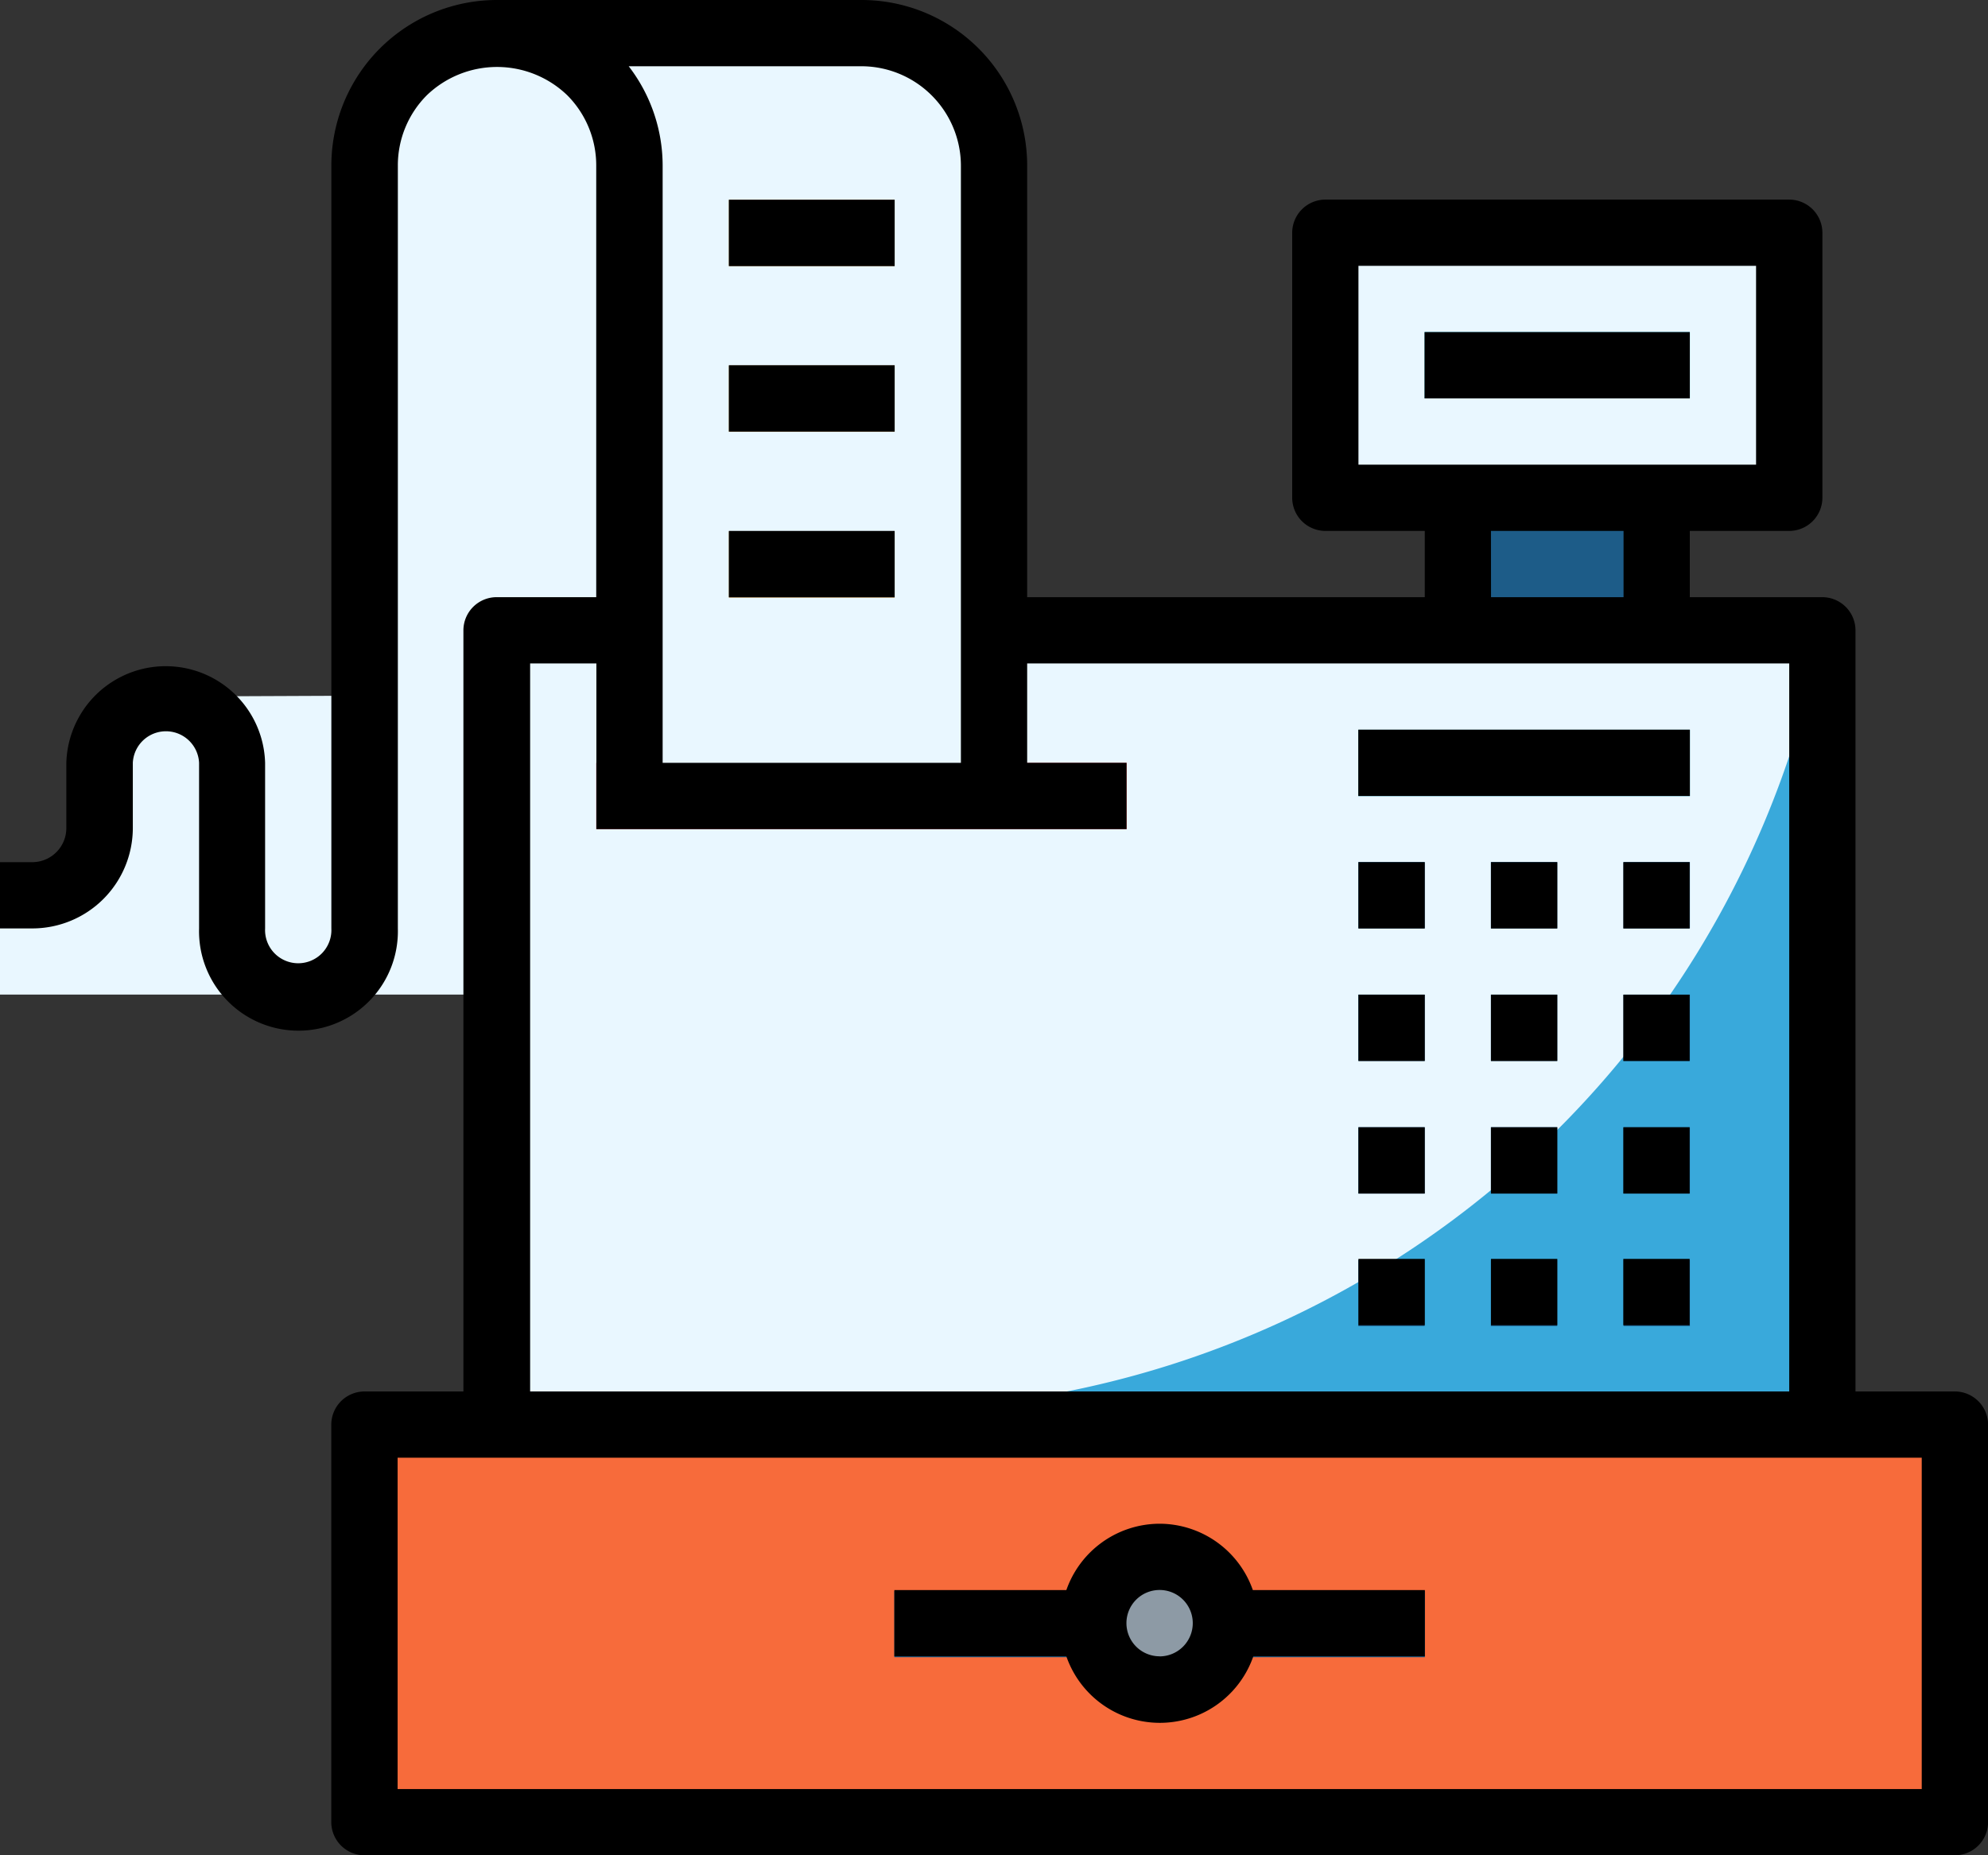 <svg xmlns="http://www.w3.org/2000/svg" width="25.714" height="24" viewBox="0 0 25.714 24"><rect x="0" y="0" width="25.714" height="24" fill="#333333" stroke="none"/><defs><style>.a-stepper-finalize-purchase-rnd-183684{fill:#1d5c88;}.b-stepper-finalize-purchase-rnd-1836528{fill:#e9f7ff;}.c-stepper-finalize-purchase-rnd-1834085{fill:#39a9db;}.d-stepper-finalize-purchase-rnd-1834231{fill:#f76b3b;}.e-stepper-finalize-purchase-rnd-1234092{fill:#c4414b;}.f-stepper-finalize-purchase-rnd-1903721{fill:#2bb3ce;}.g-stepper-finalize-purchase-rnd-1989356{fill:#8d9aa5;}.h-stepper-finalize-purchase-rnd-1938016{fill:#b4833f;}</style></defs><g transform="translate(0 0)"><path class="a-stepper-finalize-purchase-rnd-183684" d="M352,112.2h2.573v3H352Z" transform="translate(-333.144 -106.19)"/><path class="b-stepper-finalize-purchase-rnd-1836528" d="M2.144,16.588a.86.86,0,0,0-.858.858v.847a.863.863,0,0,1-.863.863H0v1.281H6.862V17.864h6V9.715A1.714,1.714,0,0,0,11.151,8H6.433a1.7,1.7,0,0,0-1.19.488l-.021.027a1.692,1.692,0,0,0-.5,1.2c-.005,1.378-.005,4.5-.005,6.867Z" transform="translate(0 -7.571)"/><path class="b-stepper-finalize-purchase-rnd-1836528" d="M42.573,168v3.013a.858.858,0,0,1-1.715,0v-2.144a.86.86,0,0,0-.858-.858Z" transform="translate(-37.856 -159.001)"/><path class="b-stepper-finalize-purchase-rnd-1836528" d="M120,152.3h17.155v10.711H120Z" transform="translate(-113.585 -144.146)"/><path class="c-stepper-finalize-purchase-rnd-1834085" d="M137.155,163.016H120l6.337-.708A12.407,12.407,0,0,0,137.155,152.3Z" transform="translate(-113.585 -144.146)"/><path class="d-stepper-finalize-purchase-rnd-1834231" d="M88,344.2h20.586v5.146H88Z" transform="translate(-83.3 -325.765)"/><path class="d-stepper-finalize-purchase-rnd-1834231" d="M108.586,349.347H88l15.241-1.019a6.063,6.063,0,0,0,5.345-4.128Z" transform="translate(-83.3 -325.765)"/><path class="e-stepper-finalize-purchase-rnd-1234092" d="M144,184.2h6.862v.858H144Z" transform="translate(-136.288 -174.332)"/><g transform="translate(17.569 11.151)"><path class="a-stepper-finalize-purchase-rnd-183684" d="M328,208.2h.858v.858H328Z" transform="translate(-328 -208.2)"/><g transform="translate(1.715)"><path class="a-stepper-finalize-purchase-rnd-183684" d="M360,208.2h.858v.858H360Z" transform="translate(-360 -208.2)"/></g><g transform="translate(3.431)"><path class="a-stepper-finalize-purchase-rnd-183684" d="M392,208.2h.858v.858H392Z" transform="translate(-392 -208.2)"/></g><g transform="translate(0 1.715)"><path class="a-stepper-finalize-purchase-rnd-183684" d="M328,240.2h.858v.858H328Z" transform="translate(-328 -240.2)"/></g><g transform="translate(1.715 1.715)"><path class="a-stepper-finalize-purchase-rnd-183684" d="M360,240.2h.858v.858H360Z" transform="translate(-360 -240.2)"/></g><g transform="translate(3.431 1.715)"><path class="a-stepper-finalize-purchase-rnd-183684" d="M392,240.2h.858v.858H392Z" transform="translate(-392 -240.2)"/></g><g transform="translate(0 3.431)"><path class="a-stepper-finalize-purchase-rnd-183684" d="M328,272.2h.858v.858H328Z" transform="translate(-328 -272.2)"/></g><g transform="translate(1.715 3.431)"><path class="a-stepper-finalize-purchase-rnd-183684" d="M360,272.2h.858v.858H360Z" transform="translate(-360 -272.2)"/></g><g transform="translate(3.431 3.431)"><path class="a-stepper-finalize-purchase-rnd-183684" d="M392,272.2h.858v.858H392Z" transform="translate(-392 -272.2)"/></g><path class="a-stepper-finalize-purchase-rnd-183684" d="M328,304.2h.858v.858H328Z" transform="translate(-328 -299.054)"/><path class="a-stepper-finalize-purchase-rnd-183684" d="M360,304.2h.858v.858H360Z" transform="translate(-358.285 -299.054)"/><path class="a-stepper-finalize-purchase-rnd-183684" d="M392,304.2h.858v.858H392Z" transform="translate(-388.569 -299.054)"/></g><path class="b-stepper-finalize-purchase-rnd-1836528" d="M320,56.2h6v3.431h-6Z" transform="translate(-302.863 -53.187)"/><g transform="translate(17.569 4.295)"><path class="f-stepper-finalize-purchase-rnd-1903721" d="M344,80.2h3.431v.858H344Z" transform="translate(-343.142 -80.2)"/><path class="f-stepper-finalize-purchase-rnd-1903721" d="M328,176.2h4.289v.858H328Z" transform="translate(-328 -171.054)"/></g><path class="a-stepper-finalize-purchase-rnd-183684" d="M216,384.2h6.862v.858H216Z" transform="translate(-204.432 -363.62)"/><circle class="g-stepper-finalize-purchase-rnd-1989356" cx="0.858" cy="0.858" r="0.858" transform="translate(14.142 20.151)"/><path class="b-stepper-finalize-purchase-rnd-1836528" d="M126.433,18.075V9.915A1.714,1.714,0,0,0,124.718,8.2h-4.712a1.711,1.711,0,0,1,1.71,1.71v8.154Z" transform="translate(-113.573 -7.76)"/><g transform="translate(9.428 2.584)"><path class="h-stepper-finalize-purchase-rnd-1938016" d="M176,48.2h2.144v.858H176Z" transform="translate(-176 -48.2)"/><path class="h-stepper-finalize-purchase-rnd-1938016" d="M176,88.2h2.144v.858H176Z" transform="translate(-176 -86.056)"/><path class="h-stepper-finalize-purchase-rnd-1938016" d="M176,128.2h2.144v.858H176Z" transform="translate(-176 -123.911)"/></g><path d="M25.286,18H24V8.154a.43.43,0,0,0-.429-.429H21.857V6.868h1.286a.43.43,0,0,0,.429-.429V3.011a.43.43,0,0,0-.429-.429h-6a.43.43,0,0,0-.429.429V6.439a.43.43,0,0,0,.429.429h1.286v.857H13.286V2.143A2.142,2.142,0,0,0,11.143,0H6.429A2.142,2.142,0,0,0,4.286,2.143v9.868a.429.429,0,1,1-.857,0V9.868a1.286,1.286,0,0,0-2.571,0v.846a.441.441,0,0,1-.439.439H0v.857H.418a1.3,1.3,0,0,0,1.3-1.3V9.868a.429.429,0,0,1,.857,0v2.143a1.286,1.286,0,1,0,2.571,0V2.143a1.285,1.285,0,0,1,.375-.911,1.31,1.31,0,0,1,1.816,0,1.285,1.285,0,0,1,.375.911V7.725H6.423a.43.43,0,0,0-.429.429V18H4.714a.43.43,0,0,0-.429.429v5.143A.43.43,0,0,0,4.714,24H25.286a.43.43,0,0,0,.429-.429V18.429A.43.43,0,0,0,25.286,18ZM17.571,3.439h5.143V6.011H17.571Zm1.714,3.429H21v.857H19.286ZM12.429,2.143V9.868H8.571V2.143A2.108,2.108,0,0,0,8.132.857h3.011A1.289,1.289,0,0,1,12.429,2.143ZM6.857,8.582h.857v2.143h6.857V9.868H13.286V8.582h9.857V18H6.857Zm18,14.561H5.143V18.857H24.857Z" transform="translate(0 0)"/><path d="M344,80.2h3.431v.858H344Z" transform="translate(-325.574 -75.904)"/><path d="M328,208.2h.858v.858H328Z" transform="translate(-310.429 -197.047)"/><path d="M360,208.2h.858v.858H360Z" transform="translate(-340.715 -197.047)"/><path d="M392,208.2h.858v.858H392Z" transform="translate(-371.003 -197.047)"/><path d="M328,240.2h.858v.858H328Z" transform="translate(-310.429 -227.333)"/><path d="M360,240.2h.858v.858H360Z" transform="translate(-340.715 -227.333)"/><path d="M392,240.2h.858v.858H392Z" transform="translate(-371.003 -227.333)"/><path d="M328,272.2h.858v.858H328Z" transform="translate(-310.429 -257.618)"/><path d="M360,272.2h.858v.858H360Z" transform="translate(-340.715 -257.618)"/><path d="M392,272.2h.858v.858H392Z" transform="translate(-371.003 -257.618)"/><path d="M328,304h.858v.858H328Z" transform="translate(-310.429 -287.715)"/><path d="M360,304h.858v.858H360Z" transform="translate(-340.715 -287.715)"/><path d="M392,304h.858v.858H392Z" transform="translate(-371.003 -287.715)"/><path d="M328,176.2h4.289v.858H328Z" transform="translate(-310.431 -166.761)"/><path d="M219.431,368a1.281,1.281,0,0,0-1.206.858H216v.858h2.225a1.28,1.28,0,0,0,2.418,0h2.219v-.858h-2.225A1.281,1.281,0,0,0,219.431,368Zm0,1.715a.429.429,0,1,1,.429-.429A.43.43,0,0,1,219.431,369.716Z" transform="translate(-204.432 -348.289)"/><path d="M176,48.2h2.144v.858H176Z" transform="translate(-166.572 -45.616)"/><path d="M176,88.2h2.144v.858H176Z" transform="translate(-166.572 -83.475)"/><path d="M176,128.2h2.144v.858H176Z" transform="translate(-166.572 -121.332)"/></g></svg>